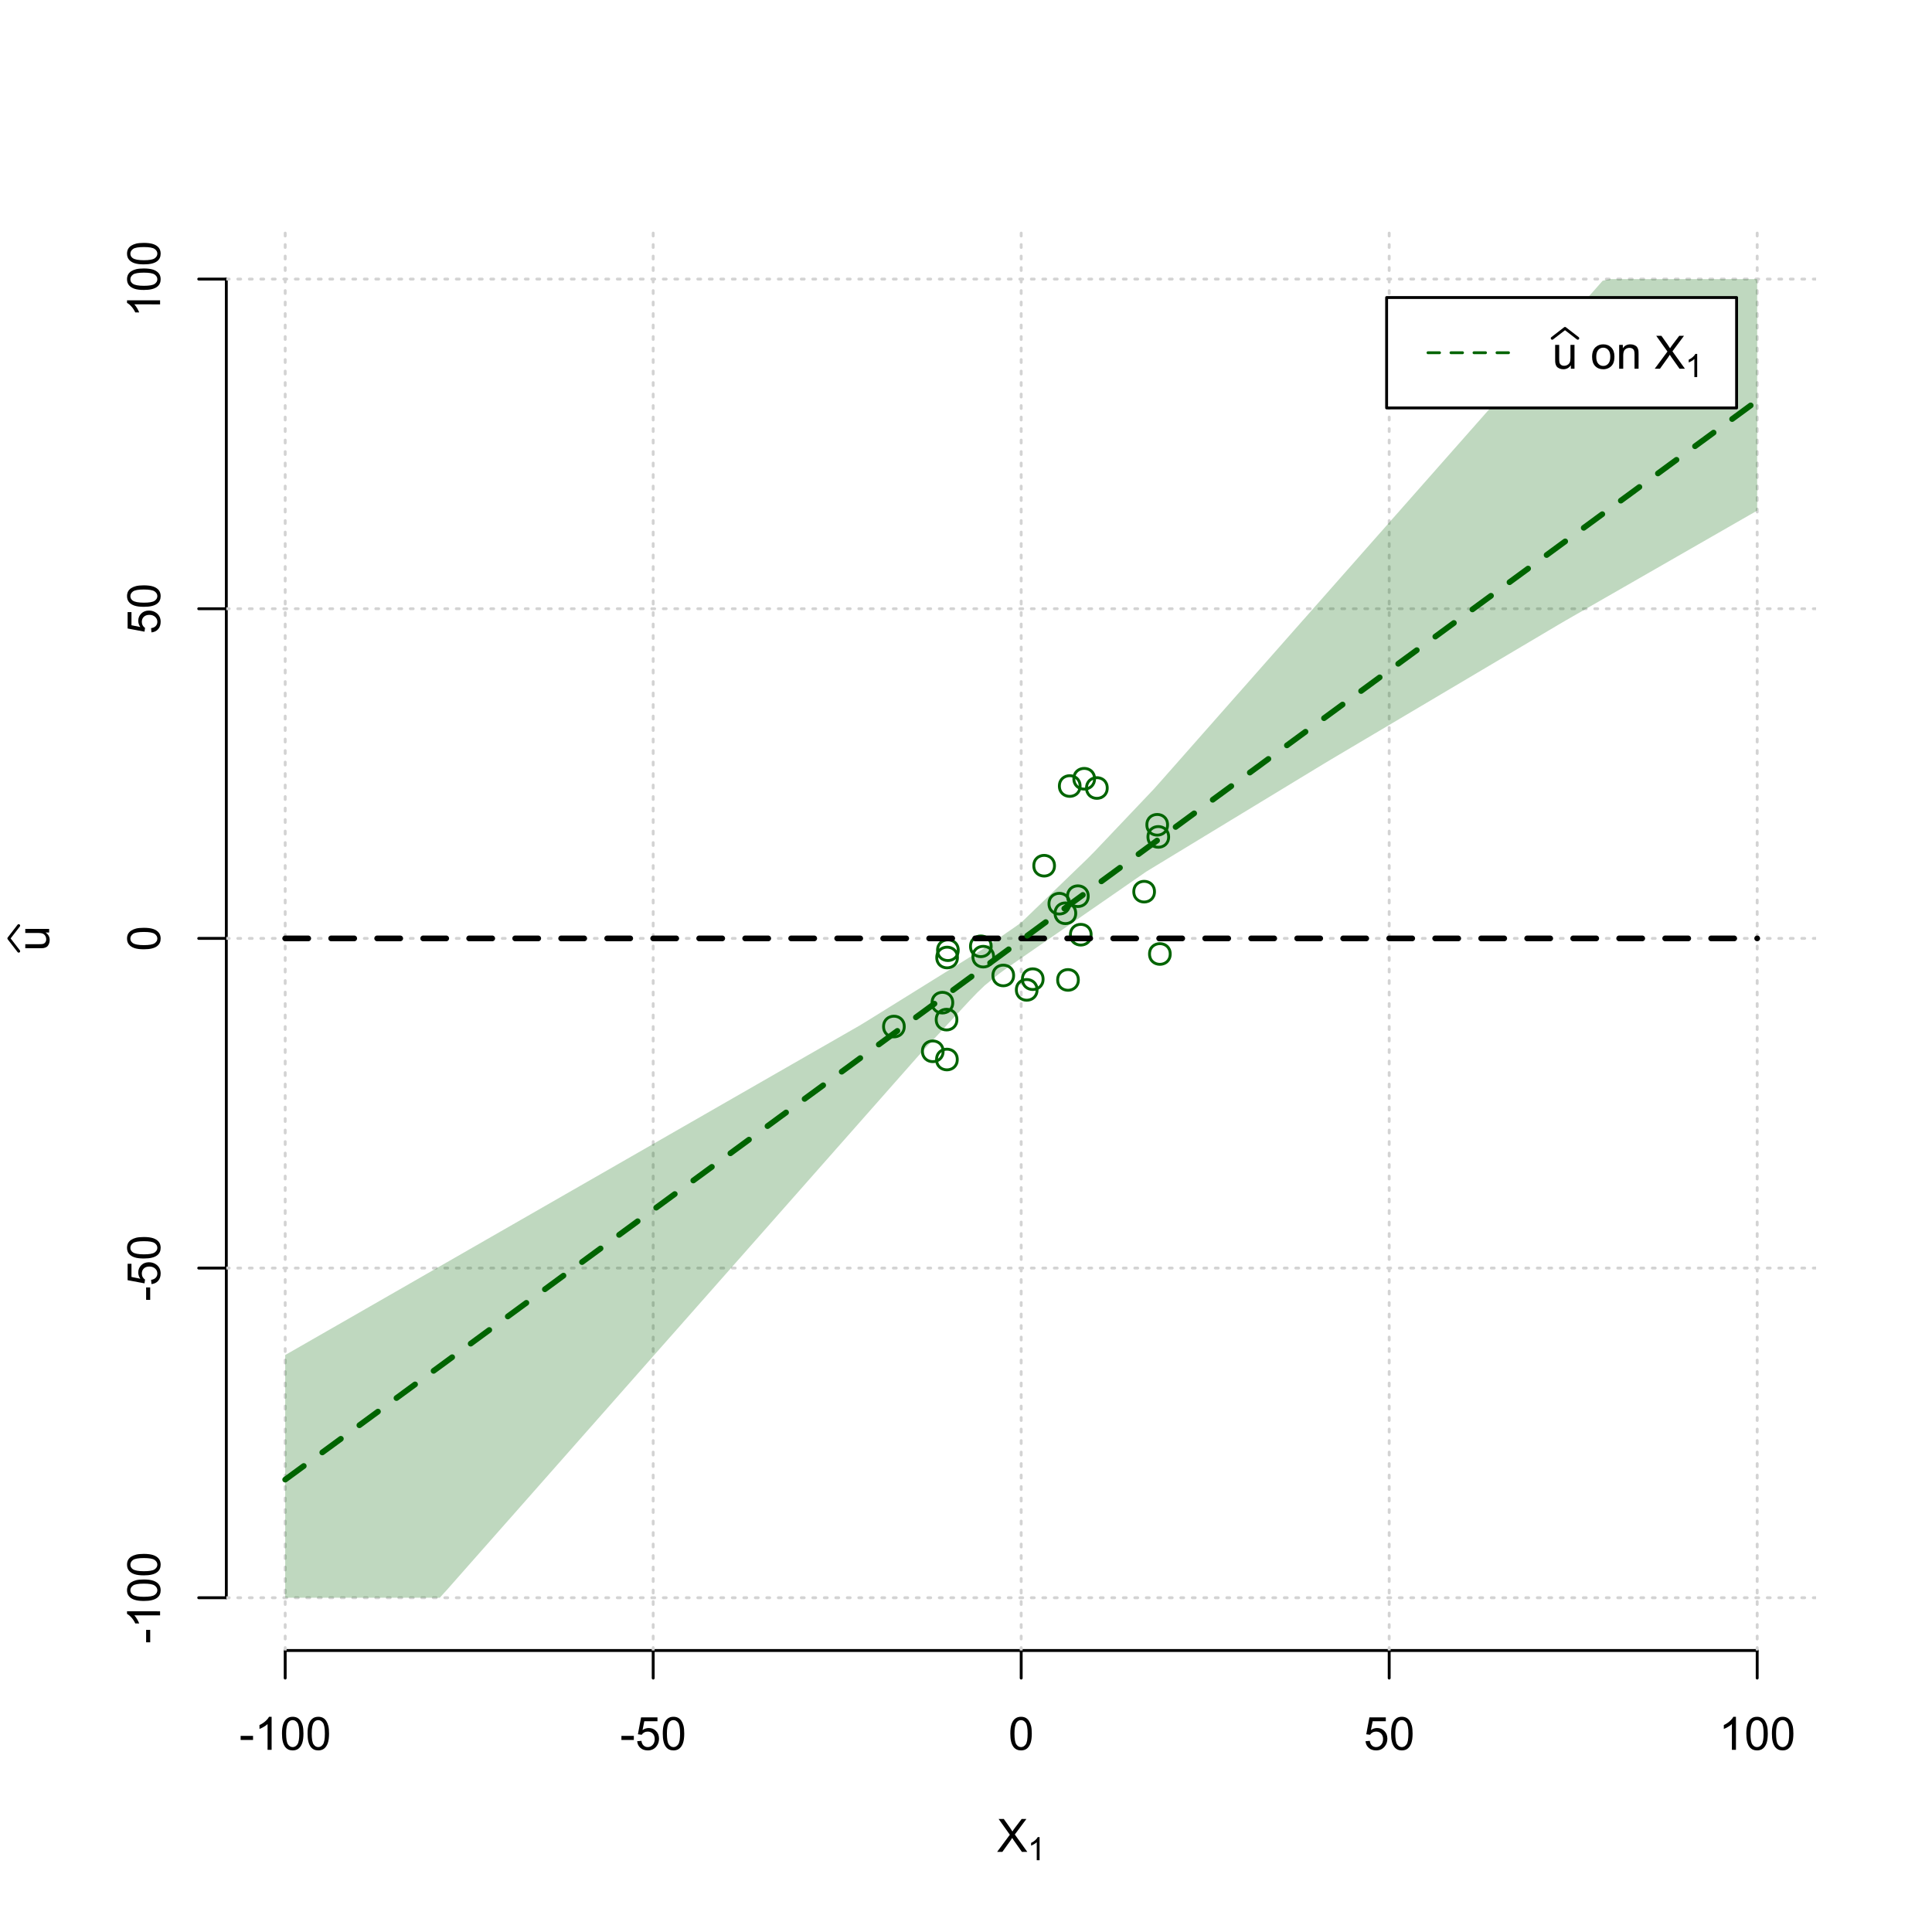 <?xml version="1.0" encoding="UTF-8"?>
<svg xmlns="http://www.w3.org/2000/svg" xmlns:xlink="http://www.w3.org/1999/xlink" width="504pt" height="504pt" viewBox="0 0 504 504" version="1.1">
<defs>
<g>
<symbol overflow="visible" id="glyph0-0">
<path style="stroke:none;" d="M 1.5 0 L 1.5 -7.5 L 7.5 -7.5 L 7.5 0 Z M 1.688 -0.188 L 7.312 -0.188 L 7.312 -7.312 L 1.688 -7.312 Z M 1.688 -0.188 "/>
</symbol>
<symbol overflow="visible" id="glyph0-1">
<path style="stroke:none;" d="M 0.055 0 L 3.375 -4.477 L 0.445 -8.59 L 1.797 -8.59 L 3.359 -6.387 C 3.68 -5.93 3.91 -5.578 4.047 -5.332 C 4.238 -5.645 4.465 -5.969 4.727 -6.312 L 6.457 -8.59 L 7.695 -8.59 L 4.676 -4.539 L 7.93 0 L 6.523 0 L 4.359 -3.062 C 4.238 -3.238 4.113 -3.43 3.984 -3.641 C 3.789 -3.324 3.652 -3.109 3.574 -2.992 L 1.418 0 Z M 0.055 0 "/>
</symbol>
<symbol overflow="visible" id="glyph0-2">
<path style="stroke:none;" d="M 0.383 -2.578 L 0.383 -3.641 L 3.621 -3.641 L 3.621 -2.578 Z M 0.383 -2.578 "/>
</symbol>
<symbol overflow="visible" id="glyph0-3">
<path style="stroke:none;" d="M 4.469 0 L 3.414 0 L 3.414 -6.719 C 3.16 -6.477 2.828 -6.234 2.414 -5.996 C 2 -5.75 1.629 -5.57 1.305 -5.449 L 1.305 -6.469 C 1.895 -6.742 2.41 -7.078 2.852 -7.477 C 3.293 -7.871 3.605 -8.254 3.789 -8.625 L 4.469 -8.625 Z M 4.469 0 "/>
</symbol>
<symbol overflow="visible" id="glyph0-4">
<path style="stroke:none;" d="M 0.5 -4.234 C 0.496 -5.246 0.602 -6.062 0.812 -6.688 C 1.02 -7.305 1.328 -7.785 1.742 -8.121 C 2.148 -8.457 2.668 -8.625 3.297 -8.625 C 3.758 -8.625 4.164 -8.531 4.512 -8.348 C 4.855 -8.16 5.141 -7.891 5.371 -7.543 C 5.594 -7.191 5.773 -6.766 5.906 -6.266 C 6.035 -5.762 6.098 -5.086 6.102 -4.234 C 6.098 -3.227 5.996 -2.414 5.789 -1.797 C 5.578 -1.176 5.266 -0.695 4.859 -0.359 C 4.445 -0.02 3.926 0.145 3.297 0.148 C 2.465 0.145 1.816 -0.148 1.348 -0.742 C 0.781 -1.457 0.496 -2.621 0.5 -4.234 Z M 1.582 -4.234 C 1.582 -2.824 1.746 -1.887 2.074 -1.418 C 2.402 -0.949 2.809 -0.715 3.297 -0.719 C 3.777 -0.715 4.184 -0.949 4.52 -1.422 C 4.848 -1.887 5.016 -2.824 5.016 -4.234 C 5.016 -5.648 4.848 -6.59 4.52 -7.055 C 4.184 -7.516 3.773 -7.746 3.289 -7.75 C 2.801 -7.746 2.414 -7.543 2.125 -7.137 C 1.762 -6.613 1.582 -5.645 1.582 -4.234 Z M 1.582 -4.234 "/>
</symbol>
<symbol overflow="visible" id="glyph0-5">
<path style="stroke:none;" d="M 0.5 -2.25 L 1.605 -2.344 C 1.684 -1.805 1.871 -1.398 2.176 -1.125 C 2.473 -0.852 2.836 -0.715 3.258 -0.719 C 3.766 -0.715 4.195 -0.906 4.547 -1.293 C 4.898 -1.672 5.074 -2.18 5.074 -2.82 C 5.074 -3.414 4.902 -3.891 4.566 -4.242 C 4.227 -4.59 3.785 -4.762 3.242 -4.766 C 2.898 -4.762 2.594 -4.684 2.32 -4.531 C 2.047 -4.375 1.832 -4.176 1.676 -3.93 L 0.688 -4.062 L 1.516 -8.473 L 5.789 -8.473 L 5.789 -7.465 L 2.359 -7.465 L 1.898 -5.156 C 2.414 -5.516 2.953 -5.695 3.523 -5.695 C 4.27 -5.695 4.902 -5.434 5.422 -4.914 C 5.934 -4.395 6.191 -3.727 6.195 -2.914 C 6.191 -2.133 5.965 -1.461 5.516 -0.898 C 4.961 -0.199 4.211 0.145 3.258 0.148 C 2.477 0.145 1.836 -0.07 1.344 -0.508 C 0.844 -0.941 0.562 -1.523 0.5 -2.25 Z M 0.5 -2.25 "/>
</symbol>
<symbol overflow="visible" id="glyph0-6">
<path style="stroke:none;" d="M 4.867 0 L 4.867 -0.914 C 4.379 -0.211 3.723 0.141 2.895 0.141 C 2.527 0.141 2.184 0.07 1.867 -0.07 C 1.547 -0.211 1.309 -0.387 1.156 -0.602 C 1 -0.812 0.895 -1.074 0.832 -1.383 C 0.785 -1.59 0.762 -1.918 0.766 -2.367 L 0.766 -6.223 L 1.82 -6.223 L 1.82 -2.773 C 1.816 -2.219 1.84 -1.848 1.887 -1.656 C 1.949 -1.379 2.09 -1.16 2.309 -1.004 C 2.523 -0.84 2.789 -0.762 3.105 -0.766 C 3.418 -0.762 3.715 -0.844 3.996 -1.008 C 4.273 -1.172 4.469 -1.391 4.586 -1.672 C 4.699 -1.949 4.758 -2.355 4.758 -2.891 L 4.758 -6.223 L 5.812 -6.223 L 5.812 0 Z M 4.867 0 "/>
</symbol>
<symbol overflow="visible" id="glyph0-7">
<path style="stroke:none;" d=""/>
</symbol>
<symbol overflow="visible" id="glyph0-8">
<path style="stroke:none;" d="M 0.398 -3.109 C 0.398 -4.262 0.719 -5.117 1.359 -5.672 C 1.895 -6.133 2.547 -6.363 3.316 -6.363 C 4.172 -6.363 4.871 -6.082 5.414 -5.52 C 5.953 -4.957 6.223 -4.184 6.227 -3.199 C 6.223 -2.398 6.102 -1.766 5.867 -1.309 C 5.625 -0.848 5.277 -0.492 4.82 -0.238 C 4.359 0.016 3.859 0.141 3.316 0.141 C 2.441 0.141 1.734 -0.137 1.203 -0.695 C 0.664 -1.254 0.398 -2.059 0.398 -3.109 Z M 1.484 -3.109 C 1.48 -2.309 1.656 -1.711 2.004 -1.32 C 2.348 -0.922 2.785 -0.727 3.316 -0.727 C 3.84 -0.727 4.273 -0.926 4.621 -1.324 C 4.969 -1.723 5.145 -2.328 5.145 -3.148 C 5.145 -3.914 4.969 -4.496 4.617 -4.895 C 4.266 -5.289 3.832 -5.488 3.316 -5.492 C 2.785 -5.488 2.348 -5.293 2.004 -4.898 C 1.656 -4.5 1.48 -3.902 1.484 -3.109 Z M 1.484 -3.109 "/>
</symbol>
<symbol overflow="visible" id="glyph0-9">
<path style="stroke:none;" d="M 0.789 0 L 0.789 -6.223 L 1.742 -6.223 L 1.742 -5.336 C 2.195 -6.02 2.855 -6.363 3.719 -6.363 C 4.09 -6.363 4.434 -6.293 4.754 -6.16 C 5.066 -6.023 5.305 -5.848 5.461 -5.633 C 5.617 -5.41 5.727 -5.152 5.789 -4.852 C 5.828 -4.656 5.848 -4.312 5.848 -3.828 L 5.848 0 L 4.793 0 L 4.793 -3.785 C 4.793 -4.215 4.75 -4.535 4.668 -4.75 C 4.586 -4.961 4.441 -5.129 4.234 -5.258 C 4.023 -5.383 3.777 -5.449 3.5 -5.449 C 3.047 -5.449 2.66 -5.305 2.332 -5.02 C 2.004 -4.734 1.84 -4.195 1.844 -3.398 L 1.844 0 Z M 0.789 0 "/>
</symbol>
<symbol overflow="visible" id="glyph1-0">
<path style="stroke:none;" d="M 1.051 0 L 1.051 -5.25 L 5.25 -5.25 L 5.25 0 Z M 1.18 -0.133 L 5.117 -0.133 L 5.117 -5.117 L 1.18 -5.117 Z M 1.18 -0.133 "/>
</symbol>
<symbol overflow="visible" id="glyph1-1">
<path style="stroke:none;" d="M 3.129 0 L 2.391 0 L 2.391 -4.703 C 2.211 -4.531 1.977 -4.363 1.691 -4.195 C 1.398 -4.023 1.141 -3.895 0.914 -3.812 L 0.914 -4.527 C 1.328 -4.719 1.688 -4.953 1.996 -5.234 C 2.305 -5.508 2.523 -5.777 2.652 -6.039 L 3.129 -6.039 Z M 3.129 0 "/>
</symbol>
<symbol overflow="visible" id="glyph2-0">
<path style="stroke:none;" d="M 0 -1.5 L -7.5 -1.5 L -7.5 -7.5 L 0 -7.5 Z M -0.188 -1.688 L -0.188 -7.312 L -7.312 -7.312 L -7.312 -1.688 Z M -0.188 -1.688 "/>
</symbol>
<symbol overflow="visible" id="glyph2-1">
<path style="stroke:none;" d="M 0 -4.867 L -0.914 -4.867 C -0.211 -4.379 0.141 -3.723 0.141 -2.895 C 0.141 -2.527 0.07 -2.184 -0.07 -1.867 C -0.211 -1.547 -0.387 -1.309 -0.598 -1.156 C -0.809 -1 -1.07 -0.895 -1.383 -0.832 C -1.59 -0.789 -1.918 -0.766 -2.367 -0.77 L -6.223 -0.77 L -6.223 -1.824 L -2.773 -1.824 C -2.219 -1.82 -1.848 -1.844 -1.656 -1.887 C -1.379 -1.949 -1.16 -2.09 -1.004 -2.309 C -0.84 -2.523 -0.762 -2.789 -0.766 -3.105 C -0.762 -3.418 -0.844 -3.715 -1.008 -3.996 C -1.172 -4.273 -1.391 -4.469 -1.672 -4.586 C -1.945 -4.699 -2.352 -4.758 -2.887 -4.758 L -6.223 -4.758 L -6.223 -5.812 L 0 -5.812 Z M 0 -4.867 "/>
</symbol>
<symbol overflow="visible" id="glyph2-2">
<path style="stroke:none;" d="M -2.578 -0.383 L -3.641 -0.383 L -3.641 -3.621 L -2.578 -3.621 Z M -2.578 -0.383 "/>
</symbol>
<symbol overflow="visible" id="glyph2-3">
<path style="stroke:none;" d="M 0 -4.469 L 0 -3.414 L -6.719 -3.418 C -6.477 -3.16 -6.234 -2.828 -5.996 -2.418 C -5.75 -2.004 -5.57 -1.633 -5.449 -1.309 L -6.469 -1.309 C -6.742 -1.895 -7.078 -2.41 -7.477 -2.852 C -7.871 -3.293 -8.254 -3.605 -8.625 -3.793 L -8.625 -4.473 Z M 0 -4.469 "/>
</symbol>
<symbol overflow="visible" id="glyph2-4">
<path style="stroke:none;" d="M -4.234 -0.5 C -5.246 -0.496 -6.062 -0.602 -6.688 -0.812 C -7.305 -1.02 -7.785 -1.328 -8.121 -1.742 C -8.457 -2.152 -8.625 -2.672 -8.625 -3.301 C -8.625 -3.758 -8.531 -4.164 -8.348 -4.512 C -8.16 -4.859 -7.891 -5.145 -7.543 -5.371 C -7.191 -5.594 -6.766 -5.773 -6.266 -5.906 C -5.762 -6.035 -5.086 -6.098 -4.234 -6.102 C -3.223 -6.098 -2.41 -5.996 -1.793 -5.789 C -1.176 -5.578 -0.695 -5.266 -0.359 -4.859 C -0.02 -4.445 0.145 -3.926 0.148 -3.297 C 0.145 -2.465 -0.148 -1.816 -0.742 -1.348 C -1.457 -0.781 -2.621 -0.496 -4.234 -0.5 Z M -4.234 -1.582 C -2.824 -1.582 -1.887 -1.746 -1.418 -2.074 C -0.949 -2.402 -0.715 -2.809 -0.719 -3.297 C -0.715 -3.777 -0.949 -4.184 -1.422 -4.52 C -1.887 -4.848 -2.824 -5.016 -4.234 -5.016 C -5.648 -5.016 -6.59 -4.848 -7.055 -4.52 C -7.516 -4.188 -7.746 -3.777 -7.75 -3.289 C -7.746 -2.801 -7.543 -2.414 -7.137 -2.129 C -6.613 -1.762 -5.645 -1.582 -4.234 -1.582 Z M -4.234 -1.582 "/>
</symbol>
<symbol overflow="visible" id="glyph2-5">
<path style="stroke:none;" d="M -2.25 -0.5 L -2.344 -1.605 C -1.805 -1.684 -1.398 -1.871 -1.125 -2.176 C -0.852 -2.473 -0.715 -2.836 -0.719 -3.258 C -0.715 -3.766 -0.906 -4.195 -1.293 -4.547 C -1.672 -4.898 -2.18 -5.074 -2.816 -5.074 C -3.414 -5.074 -3.891 -4.902 -4.242 -4.566 C -4.59 -4.227 -4.762 -3.785 -4.766 -3.242 C -4.762 -2.898 -4.684 -2.594 -4.531 -2.32 C -4.375 -2.047 -4.176 -1.832 -3.93 -1.676 L -4.062 -0.688 L -8.473 -1.52 L -8.473 -5.789 L -7.465 -5.789 L -7.465 -2.363 L -5.156 -1.898 C -5.516 -2.414 -5.695 -2.953 -5.695 -3.523 C -5.695 -4.27 -5.434 -4.902 -4.914 -5.422 C -4.395 -5.934 -3.727 -6.191 -2.91 -6.195 C -2.133 -6.191 -1.461 -5.965 -0.895 -5.516 C -0.199 -4.961 0.145 -4.211 0.148 -3.258 C 0.145 -2.477 -0.07 -1.836 -0.508 -1.344 C -0.941 -0.848 -1.523 -0.566 -2.25 -0.5 Z M -2.25 -0.5 "/>
</symbol>
</g>
<clipPath id="clip1">
  <path d="M 74 59.039 L 75 59.039 L 75 430.559 L 74 430.559 Z M 74 59.039 "/>
</clipPath>
<clipPath id="clip2">
  <path d="M 170 59.039 L 171 59.039 L 171 430.559 L 170 430.559 Z M 170 59.039 "/>
</clipPath>
<clipPath id="clip3">
  <path d="M 266 59.039 L 267 59.039 L 267 430.559 L 266 430.559 Z M 266 59.039 "/>
</clipPath>
<clipPath id="clip4">
  <path d="M 362 59.039 L 363 59.039 L 363 430.559 L 362 430.559 Z M 362 59.039 "/>
</clipPath>
<clipPath id="clip5">
  <path d="M 458 59.039 L 459 59.039 L 459 430.559 L 458 430.559 Z M 458 59.039 "/>
</clipPath>
<clipPath id="clip6">
  <path d="M 59.039 416 L 473.758 416 L 473.758 418 L 59.039 418 Z M 59.039 416 "/>
</clipPath>
<clipPath id="clip7">
  <path d="M 59.039 330 L 473.758 330 L 473.758 332 L 59.039 332 Z M 59.039 330 "/>
</clipPath>
<clipPath id="clip8">
  <path d="M 59.039 244 L 473.758 244 L 473.758 246 L 59.039 246 Z M 59.039 244 "/>
</clipPath>
<clipPath id="clip9">
  <path d="M 59.039 158 L 473.758 158 L 473.758 160 L 59.039 160 Z M 59.039 158 "/>
</clipPath>
<clipPath id="clip10">
  <path d="M 59.039 72 L 473.758 72 L 473.758 74 L 59.039 74 Z M 59.039 72 "/>
</clipPath>
</defs>
<g id="surface5826">
<rect x="0" y="0" width="504" height="504" style="fill:rgb(100%,100%,100%);fill-opacity:1;stroke:none;"/>
<g style="fill:rgb(0%,0%,0%);fill-opacity:1;">
  <use xlink:href="#glyph0-1" x="260.062" y="483.102"/>
</g>
<g style="fill:rgb(0%,0%,0%);fill-opacity:1;">
  <use xlink:href="#glyph1-1" x="268.066" y="485.281"/>
</g>
<g style="fill:rgb(0%,0%,0%);fill-opacity:1;">
  <use xlink:href="#glyph2-1" x="12.82" y="248.137"/>
</g>
<path style="fill:none;stroke-width:0.75;stroke-linecap:round;stroke-linejoin:round;stroke:rgb(0%,0%,0%);stroke-opacity:1;stroke-miterlimit:10;" d="M 4.879 248.137 L 2.301 244.801 L 4.879 241.465 "/>
<path style="fill:none;stroke-width:0.75;stroke-linecap:round;stroke-linejoin:round;stroke:rgb(0%,0%,0%);stroke-opacity:1;stroke-miterlimit:10;" d="M 74.398 430.559 L 458.398 430.559 "/>
<path style="fill:none;stroke-width:0.75;stroke-linecap:round;stroke-linejoin:round;stroke:rgb(0%,0%,0%);stroke-opacity:1;stroke-miterlimit:10;" d="M 74.398 430.559 L 74.398 437.762 "/>
<path style="fill:none;stroke-width:0.75;stroke-linecap:round;stroke-linejoin:round;stroke:rgb(0%,0%,0%);stroke-opacity:1;stroke-miterlimit:10;" d="M 170.398 430.559 L 170.398 437.762 "/>
<path style="fill:none;stroke-width:0.75;stroke-linecap:round;stroke-linejoin:round;stroke:rgb(0%,0%,0%);stroke-opacity:1;stroke-miterlimit:10;" d="M 266.398 430.559 L 266.398 437.762 "/>
<path style="fill:none;stroke-width:0.75;stroke-linecap:round;stroke-linejoin:round;stroke:rgb(0%,0%,0%);stroke-opacity:1;stroke-miterlimit:10;" d="M 362.398 430.559 L 362.398 437.762 "/>
<path style="fill:none;stroke-width:0.75;stroke-linecap:round;stroke-linejoin:round;stroke:rgb(0%,0%,0%);stroke-opacity:1;stroke-miterlimit:10;" d="M 458.398 430.559 L 458.398 437.762 "/>
<g style="fill:rgb(0%,0%,0%);fill-opacity:1;">
  <use xlink:href="#glyph0-2" x="62.391" y="456.48"/>
  <use xlink:href="#glyph0-3" x="66.387" y="456.48"/>
  <use xlink:href="#glyph0-4" x="73.061" y="456.48"/>
  <use xlink:href="#glyph0-4" x="79.734" y="456.48"/>
</g>
<g style="fill:rgb(0%,0%,0%);fill-opacity:1;">
  <use xlink:href="#glyph0-2" x="161.727" y="456.48"/>
  <use xlink:href="#glyph0-5" x="165.723" y="456.48"/>
  <use xlink:href="#glyph0-4" x="172.396" y="456.48"/>
</g>
<g style="fill:rgb(0%,0%,0%);fill-opacity:1;">
  <use xlink:href="#glyph0-4" x="263.062" y="456.48"/>
</g>
<g style="fill:rgb(0%,0%,0%);fill-opacity:1;">
  <use xlink:href="#glyph0-5" x="355.727" y="456.48"/>
  <use xlink:href="#glyph0-4" x="362.4" y="456.48"/>
</g>
<g style="fill:rgb(0%,0%,0%);fill-opacity:1;">
  <use xlink:href="#glyph0-3" x="448.387" y="456.48"/>
  <use xlink:href="#glyph0-4" x="455.061" y="456.48"/>
  <use xlink:href="#glyph0-4" x="461.734" y="456.48"/>
</g>
<path style="fill:none;stroke-width:0.75;stroke-linecap:round;stroke-linejoin:round;stroke:rgb(0%,0%,0%);stroke-opacity:1;stroke-miterlimit:10;" d="M 59.039 416.801 L 59.039 72.801 "/>
<path style="fill:none;stroke-width:0.75;stroke-linecap:round;stroke-linejoin:round;stroke:rgb(0%,0%,0%);stroke-opacity:1;stroke-miterlimit:10;" d="M 59.039 416.801 L 51.84 416.801 "/>
<path style="fill:none;stroke-width:0.75;stroke-linecap:round;stroke-linejoin:round;stroke:rgb(0%,0%,0%);stroke-opacity:1;stroke-miterlimit:10;" d="M 59.039 330.801 L 51.84 330.801 "/>
<path style="fill:none;stroke-width:0.75;stroke-linecap:round;stroke-linejoin:round;stroke:rgb(0%,0%,0%);stroke-opacity:1;stroke-miterlimit:10;" d="M 59.039 244.801 L 51.84 244.801 "/>
<path style="fill:none;stroke-width:0.75;stroke-linecap:round;stroke-linejoin:round;stroke:rgb(0%,0%,0%);stroke-opacity:1;stroke-miterlimit:10;" d="M 59.039 158.801 L 51.84 158.801 "/>
<path style="fill:none;stroke-width:0.75;stroke-linecap:round;stroke-linejoin:round;stroke:rgb(0%,0%,0%);stroke-opacity:1;stroke-miterlimit:10;" d="M 59.039 72.801 L 51.84 72.801 "/>
<g style="fill:rgb(0%,0%,0%);fill-opacity:1;">
  <use xlink:href="#glyph2-2" x="41.762" y="428.809"/>
  <use xlink:href="#glyph2-3" x="41.762" y="424.812"/>
  <use xlink:href="#glyph2-4" x="41.762" y="418.139"/>
  <use xlink:href="#glyph2-4" x="41.762" y="411.465"/>
</g>
<g style="fill:rgb(0%,0%,0%);fill-opacity:1;">
  <use xlink:href="#glyph2-2" x="41.762" y="339.473"/>
  <use xlink:href="#glyph2-5" x="41.762" y="335.477"/>
  <use xlink:href="#glyph2-4" x="41.762" y="328.803"/>
</g>
<g style="fill:rgb(0%,0%,0%);fill-opacity:1;">
  <use xlink:href="#glyph2-4" x="41.762" y="248.137"/>
</g>
<g style="fill:rgb(0%,0%,0%);fill-opacity:1;">
  <use xlink:href="#glyph2-5" x="41.762" y="165.473"/>
  <use xlink:href="#glyph2-4" x="41.762" y="158.799"/>
</g>
<g style="fill:rgb(0%,0%,0%);fill-opacity:1;">
  <use xlink:href="#glyph2-3" x="41.762" y="82.812"/>
  <use xlink:href="#glyph2-4" x="41.762" y="76.139"/>
  <use xlink:href="#glyph2-4" x="41.762" y="69.465"/>
</g>
<g clip-path="url(#clip1)" clip-rule="nonzero">
<path style="fill:none;stroke-width:0.75;stroke-linecap:round;stroke-linejoin:round;stroke:rgb(82.745%,82.745%,82.745%);stroke-opacity:1;stroke-dasharray:0.75,2.25;stroke-miterlimit:10;" d="M 74.398 430.559 L 74.398 59.039 "/>
</g>
<g clip-path="url(#clip2)" clip-rule="nonzero">
<path style="fill:none;stroke-width:0.75;stroke-linecap:round;stroke-linejoin:round;stroke:rgb(82.745%,82.745%,82.745%);stroke-opacity:1;stroke-dasharray:0.75,2.25;stroke-miterlimit:10;" d="M 170.398 430.559 L 170.398 59.039 "/>
</g>
<g clip-path="url(#clip3)" clip-rule="nonzero">
<path style="fill:none;stroke-width:0.75;stroke-linecap:round;stroke-linejoin:round;stroke:rgb(82.745%,82.745%,82.745%);stroke-opacity:1;stroke-dasharray:0.75,2.25;stroke-miterlimit:10;" d="M 266.398 430.559 L 266.398 59.039 "/>
</g>
<g clip-path="url(#clip4)" clip-rule="nonzero">
<path style="fill:none;stroke-width:0.75;stroke-linecap:round;stroke-linejoin:round;stroke:rgb(82.745%,82.745%,82.745%);stroke-opacity:1;stroke-dasharray:0.75,2.25;stroke-miterlimit:10;" d="M 362.398 430.559 L 362.398 59.039 "/>
</g>
<g clip-path="url(#clip5)" clip-rule="nonzero">
<path style="fill:none;stroke-width:0.75;stroke-linecap:round;stroke-linejoin:round;stroke:rgb(82.745%,82.745%,82.745%);stroke-opacity:1;stroke-dasharray:0.75,2.25;stroke-miterlimit:10;" d="M 458.398 430.559 L 458.398 59.039 "/>
</g>
<g clip-path="url(#clip6)" clip-rule="nonzero">
<path style="fill:none;stroke-width:0.75;stroke-linecap:round;stroke-linejoin:round;stroke:rgb(82.745%,82.745%,82.745%);stroke-opacity:1;stroke-dasharray:0.75,2.25;stroke-miterlimit:10;" d="M 59.039 416.801 L 473.762 416.801 "/>
</g>
<g clip-path="url(#clip7)" clip-rule="nonzero">
<path style="fill:none;stroke-width:0.75;stroke-linecap:round;stroke-linejoin:round;stroke:rgb(82.745%,82.745%,82.745%);stroke-opacity:1;stroke-dasharray:0.75,2.25;stroke-miterlimit:10;" d="M 59.039 330.801 L 473.762 330.801 "/>
</g>
<g clip-path="url(#clip8)" clip-rule="nonzero">
<path style="fill:none;stroke-width:0.75;stroke-linecap:round;stroke-linejoin:round;stroke:rgb(82.745%,82.745%,82.745%);stroke-opacity:1;stroke-dasharray:0.75,2.25;stroke-miterlimit:10;" d="M 59.039 244.801 L 473.762 244.801 "/>
</g>
<g clip-path="url(#clip9)" clip-rule="nonzero">
<path style="fill:none;stroke-width:0.75;stroke-linecap:round;stroke-linejoin:round;stroke:rgb(82.745%,82.745%,82.745%);stroke-opacity:1;stroke-dasharray:0.75,2.25;stroke-miterlimit:10;" d="M 59.039 158.801 L 473.762 158.801 "/>
</g>
<g clip-path="url(#clip10)" clip-rule="nonzero">
<path style="fill:none;stroke-width:0.75;stroke-linecap:round;stroke-linejoin:round;stroke:rgb(82.745%,82.745%,82.745%);stroke-opacity:1;stroke-dasharray:0.75,2.25;stroke-miterlimit:10;" d="M 59.039 72.801 L 473.762 72.801 "/>
</g>
<path style=" stroke:none;fill-rule:nonzero;fill:rgb(0%,39.216%,0%);fill-opacity:0.251;" d="M 74.398 416.801 L 74.398 353.488 L 76.32 352.387 L 78.238 351.285 L 80.16 350.184 L 82.078 349.082 L 85.922 346.879 L 87.84 345.781 L 89.762 344.68 L 91.68 343.578 L 93.602 342.477 L 95.52 341.375 L 97.441 340.273 L 99.359 339.172 L 101.281 338.07 L 103.199 336.969 L 105.121 335.867 L 107.039 334.766 L 108.961 333.664 L 110.879 332.562 L 112.801 331.461 L 114.719 330.359 L 116.641 329.258 L 118.559 328.156 L 120.48 327.055 L 122.398 325.953 L 124.32 324.852 L 126.238 323.75 L 128.16 322.648 L 130.078 321.547 L 133.922 319.344 L 135.84 318.242 L 137.762 317.141 L 139.68 316.039 L 141.602 314.938 L 143.52 313.836 L 145.441 312.734 L 147.359 311.633 L 149.281 310.531 L 151.199 309.434 L 153.121 308.332 L 155.039 307.23 L 156.961 306.129 L 158.879 305.027 L 160.801 303.926 L 162.719 302.824 L 164.641 301.723 L 166.559 300.621 L 168.48 299.52 L 170.398 298.418 L 172.32 297.316 L 174.238 296.215 L 176.16 295.113 L 178.078 294.012 L 181.922 291.809 L 183.84 290.707 L 185.762 289.605 L 187.68 288.504 L 189.602 287.402 L 191.52 286.301 L 193.441 285.199 L 195.359 284.098 L 197.281 282.996 L 199.199 281.895 L 201.121 280.793 L 203.039 279.691 L 204.961 278.59 L 206.879 277.488 L 208.801 276.387 L 210.719 275.285 L 212.641 274.188 L 214.559 273.086 L 216.48 271.984 L 218.398 270.883 L 220.32 269.781 L 222.238 268.68 L 224.16 267.578 L 226.078 266.414 L 228 265.223 L 229.922 264.027 L 231.84 262.836 L 233.762 261.645 L 235.68 260.449 L 237.602 259.258 L 239.52 258.062 L 241.441 256.871 L 243.359 255.676 L 245.281 254.484 L 247.199 253.293 L 249.121 252.098 L 251.039 250.906 L 252.961 249.711 L 254.879 248.52 L 256.801 247.324 L 258.719 246.016 L 260.641 244.684 L 262.559 243.355 L 264.48 242.027 L 266.398 240.672 L 268.32 238.816 L 270.238 236.965 L 272.16 235.113 L 274.078 233.262 L 276 231.406 L 277.922 229.555 L 279.84 227.703 L 281.762 225.852 L 283.68 224 L 285.602 222.055 L 287.52 220.035 L 289.441 218.012 L 291.359 215.992 L 293.281 213.969 L 295.199 211.949 L 297.121 209.926 L 299.039 207.906 L 300.961 205.883 L 302.879 203.734 L 304.801 201.559 L 306.719 199.383 L 308.641 197.211 L 310.559 195.035 L 312.48 192.859 L 314.398 190.684 L 316.32 188.512 L 318.238 186.336 L 320.16 184.16 L 322.078 181.984 L 324 179.812 L 325.922 177.637 L 327.84 175.461 L 329.762 173.285 L 331.68 171.113 L 333.602 168.938 L 335.52 166.762 L 337.441 164.586 L 339.359 162.414 L 341.281 160.238 L 343.199 158.062 L 345.121 155.891 L 347.039 153.715 L 348.961 151.539 L 350.879 149.363 L 352.801 147.191 L 354.719 145.016 L 356.641 142.84 L 358.559 140.664 L 360.48 138.492 L 362.398 136.316 L 364.32 134.141 L 366.238 131.965 L 368.16 129.793 L 370.078 127.617 L 373.922 123.266 L 375.84 121.094 L 377.762 118.918 L 379.68 116.742 L 381.602 114.57 L 383.52 112.395 L 385.441 110.219 L 387.359 108.043 L 389.281 105.871 L 391.199 103.695 L 393.121 101.52 L 395.039 99.344 L 396.961 97.172 L 398.879 94.996 L 400.801 92.82 L 402.719 90.645 L 404.641 88.473 L 406.559 86.297 L 408.48 84.121 L 410.398 81.945 L 412.32 79.773 L 414.238 77.598 L 416.16 75.422 L 418.078 73.246 L 420 72.801 L 458.398 72.801 L 458.398 133.199 L 456.48 134.301 L 454.559 135.402 L 452.641 136.504 L 450.719 137.605 L 448.801 138.707 L 446.879 139.809 L 444.961 140.91 L 443.039 142.012 L 441.121 143.113 L 439.199 144.215 L 437.281 145.316 L 435.359 146.418 L 433.441 147.52 L 431.52 148.621 L 429.602 149.723 L 427.68 150.824 L 425.762 151.926 L 423.84 153.027 L 421.922 154.129 L 418.078 156.332 L 416.16 157.434 L 414.238 158.535 L 412.32 159.637 L 410.398 160.738 L 408.48 161.84 L 406.559 162.961 L 404.641 164.098 L 402.719 165.238 L 400.801 166.375 L 398.879 167.512 L 396.961 168.648 L 395.039 169.785 L 393.121 170.926 L 391.199 172.062 L 389.281 173.199 L 387.359 174.336 L 385.441 175.473 L 383.52 176.613 L 381.602 177.75 L 379.68 178.887 L 377.762 180.023 L 375.84 181.16 L 373.922 182.301 L 370.078 184.574 L 368.16 185.711 L 366.238 186.848 L 364.32 187.988 L 362.398 189.125 L 360.48 190.262 L 358.559 191.398 L 356.641 192.539 L 354.719 193.676 L 352.801 194.812 L 350.879 195.949 L 348.961 197.086 L 347.039 198.227 L 345.121 199.379 L 343.199 200.543 L 341.281 201.711 L 339.359 202.875 L 337.441 204.043 L 335.52 205.211 L 333.602 206.375 L 331.68 207.543 L 329.762 208.707 L 327.84 209.875 L 325.922 211.043 L 324 212.207 L 322.078 213.375 L 320.16 214.539 L 318.238 215.707 L 316.32 216.871 L 314.398 218.039 L 312.48 219.207 L 310.559 220.371 L 308.641 221.539 L 306.719 222.703 L 304.801 223.871 L 302.879 225.039 L 300.961 226.203 L 299.039 227.371 L 297.121 228.699 L 295.199 230.027 L 293.281 231.355 L 291.359 232.688 L 289.441 234.016 L 287.52 235.344 L 285.602 236.672 L 283.68 238 L 281.762 239.328 L 279.84 240.656 L 277.922 241.984 L 276 243.312 L 274.078 244.645 L 272.16 245.973 L 270.238 247.301 L 268.32 248.629 L 266.398 249.957 L 264.48 251.285 L 262.559 252.613 L 260.641 254.012 L 258.719 255.574 L 256.801 257.145 L 254.879 259 L 252.961 260.992 L 251.039 263.062 L 249.121 265.133 L 247.199 267.203 L 245.281 269.273 L 243.359 271.344 L 241.441 273.41 L 239.52 275.5 L 237.602 277.676 L 235.68 279.852 L 233.762 282.023 L 231.84 284.199 L 229.922 286.375 L 228 288.551 L 226.078 290.723 L 224.16 292.898 L 222.238 295.074 L 220.32 297.25 L 218.398 299.422 L 216.48 301.598 L 214.559 303.773 L 212.641 305.945 L 210.719 308.121 L 208.801 310.297 L 206.879 312.473 L 204.961 314.645 L 203.039 316.82 L 201.121 318.996 L 199.199 321.172 L 197.281 323.344 L 195.359 325.52 L 193.441 327.695 L 191.52 329.871 L 189.602 332.043 L 187.68 334.219 L 185.762 336.395 L 183.84 338.57 L 181.922 340.742 L 178.078 345.094 L 176.16 347.27 L 174.238 349.441 L 172.32 351.617 L 170.398 353.793 L 168.48 355.965 L 166.559 358.141 L 164.641 360.316 L 162.719 362.492 L 160.801 364.664 L 158.879 366.84 L 156.961 369.016 L 155.039 371.191 L 153.121 373.363 L 151.199 375.539 L 149.281 377.715 L 147.359 379.891 L 145.441 382.062 L 143.52 384.238 L 141.602 386.414 L 139.68 388.59 L 137.762 390.762 L 135.84 392.938 L 133.922 395.113 L 132 397.285 L 130.078 399.461 L 128.16 401.637 L 126.238 403.812 L 124.32 405.984 L 122.398 408.16 L 120.48 410.336 L 118.559 412.512 L 116.641 414.684 L 114.719 416.801 Z M 74.398 416.801 "/>
<path style="fill:none;stroke-width:0.75;stroke-linecap:round;stroke-linejoin:round;stroke:rgb(0%,39.216%,0%);stroke-opacity:1;stroke-miterlimit:10;" d="M 280.625 238.242 C 280.625 241.844 275.227 241.844 275.227 238.242 C 275.227 234.645 280.625 234.645 280.625 238.242 "/>
<path style="fill:none;stroke-width:0.75;stroke-linecap:round;stroke-linejoin:round;stroke:rgb(0%,39.216%,0%);stroke-opacity:1;stroke-miterlimit:10;" d="M 304.582 215.164 C 304.582 218.766 299.18 218.766 299.18 215.164 C 299.18 211.566 304.582 211.566 304.582 215.164 "/>
<path style="fill:none;stroke-width:0.75;stroke-linecap:round;stroke-linejoin:round;stroke:rgb(0%,39.216%,0%);stroke-opacity:1;stroke-miterlimit:10;" d="M 305.277 248.867 C 305.277 252.465 299.875 252.465 299.875 248.867 C 299.875 245.266 305.277 245.266 305.277 248.867 "/>
<path style="fill:none;stroke-width:0.75;stroke-linecap:round;stroke-linejoin:round;stroke:rgb(0%,39.216%,0%);stroke-opacity:1;stroke-miterlimit:10;" d="M 275.086 225.84 C 275.086 229.438 269.688 229.438 269.688 225.84 C 269.688 222.238 275.086 222.238 275.086 225.84 "/>
<path style="fill:none;stroke-width:0.75;stroke-linecap:round;stroke-linejoin:round;stroke:rgb(0%,39.216%,0%);stroke-opacity:1;stroke-miterlimit:10;" d="M 249.625 265.988 C 249.625 269.586 244.227 269.586 244.227 265.988 C 244.227 262.387 249.625 262.387 249.625 265.988 "/>
<path style="fill:none;stroke-width:0.75;stroke-linecap:round;stroke-linejoin:round;stroke:rgb(0%,39.216%,0%);stroke-opacity:1;stroke-miterlimit:10;" d="M 246.031 274.25 C 246.031 277.852 240.633 277.852 240.633 274.25 C 240.633 270.652 246.031 270.652 246.031 274.25 "/>
<path style="fill:none;stroke-width:0.75;stroke-linecap:round;stroke-linejoin:round;stroke:rgb(0%,39.216%,0%);stroke-opacity:1;stroke-miterlimit:10;" d="M 249.723 276.398 C 249.723 279.996 244.32 279.996 244.32 276.398 C 244.32 272.797 249.723 272.797 249.723 276.398 "/>
<path style="fill:none;stroke-width:0.75;stroke-linecap:round;stroke-linejoin:round;stroke:rgb(0%,39.216%,0%);stroke-opacity:1;stroke-miterlimit:10;" d="M 235.895 267.793 C 235.895 271.395 230.496 271.395 230.496 267.793 C 230.496 264.195 235.895 264.195 235.895 267.793 "/>
<path style="fill:none;stroke-width:0.75;stroke-linecap:round;stroke-linejoin:round;stroke:rgb(0%,39.216%,0%);stroke-opacity:1;stroke-miterlimit:10;" d="M 288.844 205.566 C 288.844 209.168 283.441 209.168 283.441 205.566 C 283.441 201.969 288.844 201.969 288.844 205.566 "/>
<path style="fill:none;stroke-width:0.75;stroke-linecap:round;stroke-linejoin:round;stroke:rgb(0%,39.216%,0%);stroke-opacity:1;stroke-miterlimit:10;" d="M 301.172 232.609 C 301.172 236.207 295.77 236.207 295.77 232.609 C 295.77 229.008 301.172 229.008 301.172 232.609 "/>
<path style="fill:none;stroke-width:0.75;stroke-linecap:round;stroke-linejoin:round;stroke:rgb(0%,39.216%,0%);stroke-opacity:1;stroke-miterlimit:10;" d="M 264.422 254.473 C 264.422 258.07 259.02 258.07 259.02 254.473 C 259.02 250.871 264.422 250.871 264.422 254.473 "/>
<path style="fill:none;stroke-width:0.75;stroke-linecap:round;stroke-linejoin:round;stroke:rgb(0%,39.216%,0%);stroke-opacity:1;stroke-miterlimit:10;" d="M 281.762 205.051 C 281.762 208.652 276.359 208.652 276.359 205.051 C 276.359 201.453 281.762 201.453 281.762 205.051 "/>
<path style="fill:none;stroke-width:0.75;stroke-linecap:round;stroke-linejoin:round;stroke:rgb(0%,39.216%,0%);stroke-opacity:1;stroke-miterlimit:10;" d="M 270.539 258.227 C 270.539 261.828 265.137 261.828 265.137 258.227 C 265.137 254.625 270.539 254.625 270.539 258.227 "/>
<path style="fill:none;stroke-width:0.75;stroke-linecap:round;stroke-linejoin:round;stroke:rgb(0%,39.216%,0%);stroke-opacity:1;stroke-miterlimit:10;" d="M 272.113 255.434 C 272.113 259.035 266.715 259.035 266.715 255.434 C 266.715 251.836 272.113 251.836 272.113 255.434 "/>
<path style="fill:none;stroke-width:0.75;stroke-linecap:round;stroke-linejoin:round;stroke:rgb(0%,39.216%,0%);stroke-opacity:1;stroke-miterlimit:10;" d="M 283.887 233.785 C 283.887 237.387 278.488 237.387 278.488 233.785 C 278.488 230.188 283.887 230.188 283.887 233.785 "/>
<path style="fill:none;stroke-width:0.75;stroke-linecap:round;stroke-linejoin:round;stroke:rgb(0%,39.216%,0%);stroke-opacity:1;stroke-miterlimit:10;" d="M 249.977 247.879 C 249.977 251.48 244.578 251.48 244.578 247.879 C 244.578 244.281 249.977 244.281 249.977 247.879 "/>
<path style="fill:none;stroke-width:0.75;stroke-linecap:round;stroke-linejoin:round;stroke:rgb(0%,39.216%,0%);stroke-opacity:1;stroke-miterlimit:10;" d="M 281.309 255.633 C 281.309 259.234 275.91 259.234 275.91 255.633 C 275.91 252.031 281.309 252.031 281.309 255.633 "/>
<path style="fill:none;stroke-width:0.75;stroke-linecap:round;stroke-linejoin:round;stroke:rgb(0%,39.216%,0%);stroke-opacity:1;stroke-miterlimit:10;" d="M 249.77 249.785 C 249.77 253.387 244.371 253.387 244.371 249.785 C 244.371 246.184 249.77 246.184 249.77 249.785 "/>
<path style="fill:none;stroke-width:0.75;stroke-linecap:round;stroke-linejoin:round;stroke:rgb(0%,39.216%,0%);stroke-opacity:1;stroke-miterlimit:10;" d="M 284.641 243.836 C 284.641 247.438 279.238 247.438 279.238 243.836 C 279.238 240.238 284.641 240.238 284.641 243.836 "/>
<path style="fill:none;stroke-width:0.75;stroke-linecap:round;stroke-linejoin:round;stroke:rgb(0%,39.216%,0%);stroke-opacity:1;stroke-miterlimit:10;" d="M 258.57 246.867 C 258.57 250.465 253.172 250.465 253.172 246.867 C 253.172 243.266 258.57 243.266 258.57 246.867 "/>
<path style="fill:none;stroke-width:0.75;stroke-linecap:round;stroke-linejoin:round;stroke:rgb(0%,39.216%,0%);stroke-opacity:1;stroke-miterlimit:10;" d="M 248.547 261.566 C 248.547 265.164 243.148 265.164 243.148 261.566 C 243.148 257.965 248.547 257.965 248.547 261.566 "/>
<path style="fill:none;stroke-width:0.75;stroke-linecap:round;stroke-linejoin:round;stroke:rgb(0%,39.216%,0%);stroke-opacity:1;stroke-miterlimit:10;" d="M 279.043 235.746 C 279.043 239.344 273.645 239.344 273.645 235.746 C 273.645 232.145 279.043 232.145 279.043 235.746 "/>
<path style="fill:none;stroke-width:0.75;stroke-linecap:round;stroke-linejoin:round;stroke:rgb(0%,39.216%,0%);stroke-opacity:1;stroke-miterlimit:10;" d="M 304.863 218.324 C 304.863 221.922 299.465 221.922 299.465 218.324 C 299.465 214.723 304.863 214.723 304.863 218.324 "/>
<path style="fill:none;stroke-width:0.75;stroke-linecap:round;stroke-linejoin:round;stroke:rgb(0%,39.216%,0%);stroke-opacity:1;stroke-miterlimit:10;" d="M 285.539 203.152 C 285.539 206.754 280.137 206.754 280.137 203.152 C 280.137 199.551 285.539 199.551 285.539 203.152 "/>
<path style="fill:none;stroke-width:0.75;stroke-linecap:round;stroke-linejoin:round;stroke:rgb(0%,39.216%,0%);stroke-opacity:1;stroke-miterlimit:10;" d="M 259.203 249.566 C 259.203 253.164 253.801 253.164 253.801 249.566 C 253.801 245.965 259.203 245.965 259.203 249.566 "/>
<path style="fill:none;stroke-width:1.5;stroke-linecap:round;stroke-linejoin:round;stroke:rgb(0%,0%,0%);stroke-opacity:1;stroke-dasharray:6,6;stroke-miterlimit:10;" d="M 74.398 244.801 L 458.398 244.801 "/>
<path style="fill:none;stroke-width:1.5;stroke-linecap:round;stroke-linejoin:round;stroke:rgb(0%,39.216%,0%);stroke-opacity:1;stroke-dasharray:6,6;stroke-miterlimit:10;" d="M 74.398 385.984 L 76.32 384.574 L 78.238 383.168 L 80.16 381.762 L 82.078 380.355 L 84 378.945 L 85.922 377.539 L 87.84 376.133 L 89.762 374.723 L 91.68 373.316 L 93.602 371.91 L 95.52 370.504 L 97.441 369.094 L 99.359 367.688 L 101.281 366.281 L 103.199 364.875 L 105.121 363.465 L 107.039 362.059 L 108.961 360.652 L 110.879 359.242 L 112.801 357.836 L 114.719 356.43 L 116.641 355.023 L 118.559 353.613 L 120.48 352.207 L 122.398 350.801 L 124.32 349.391 L 126.238 347.984 L 128.16 346.578 L 130.078 345.172 L 132 343.762 L 133.922 342.355 L 135.84 340.949 L 137.762 339.543 L 139.68 338.133 L 141.602 336.727 L 143.52 335.32 L 145.441 333.91 L 147.359 332.504 L 149.281 331.098 L 151.199 329.691 L 153.121 328.281 L 155.039 326.875 L 156.961 325.469 L 158.879 324.062 L 160.801 322.652 L 162.719 321.246 L 164.641 319.84 L 166.559 318.43 L 168.48 317.023 L 170.398 315.617 L 172.32 314.211 L 174.238 312.801 L 176.16 311.395 L 178.078 309.988 L 180 308.582 L 181.922 307.172 L 183.84 305.766 L 185.762 304.359 L 187.68 302.949 L 189.602 301.543 L 191.52 300.137 L 193.441 298.73 L 195.359 297.32 L 197.281 295.914 L 199.199 294.508 L 201.121 293.102 L 203.039 291.691 L 204.961 290.285 L 206.879 288.879 L 208.801 287.469 L 210.719 286.062 L 212.641 284.656 L 214.559 283.25 L 216.48 281.84 L 218.398 280.434 L 220.32 279.027 L 222.238 277.621 L 224.16 276.211 L 226.078 274.805 L 228 273.398 L 229.922 271.988 L 231.84 270.582 L 233.762 269.176 L 235.68 267.77 L 237.602 266.359 L 239.52 264.953 L 241.441 263.547 L 243.359 262.141 L 245.281 260.73 L 247.199 259.324 L 249.121 257.918 L 251.039 256.508 L 252.961 255.102 L 254.879 253.695 L 256.801 252.289 L 258.719 250.879 L 260.641 249.473 L 262.559 248.066 L 264.48 246.66 L 266.398 245.25 L 268.32 243.844 L 270.238 242.438 L 272.16 241.027 L 274.078 239.621 L 277.922 236.809 L 279.84 235.398 L 281.762 233.992 L 283.68 232.586 L 285.602 231.18 L 287.52 229.77 L 289.441 228.363 L 291.359 226.957 L 293.281 225.547 L 295.199 224.141 L 297.121 222.734 L 299.039 221.328 L 300.961 219.918 L 302.879 218.512 L 304.801 217.105 L 306.719 215.699 L 308.641 214.289 L 310.559 212.883 L 312.48 211.477 L 314.398 210.066 L 316.32 208.66 L 318.238 207.254 L 320.16 205.848 L 322.078 204.438 L 325.922 201.625 L 327.84 200.219 L 329.762 198.809 L 331.68 197.402 L 333.602 195.996 L 335.52 194.586 L 337.441 193.18 L 339.359 191.773 L 341.281 190.367 L 343.199 188.957 L 345.121 187.551 L 347.039 186.145 L 348.961 184.738 L 350.879 183.328 L 352.801 181.922 L 354.719 180.516 L 356.641 179.105 L 358.559 177.699 L 360.48 176.293 L 362.398 174.887 L 364.32 173.477 L 366.238 172.07 L 368.16 170.664 L 370.078 169.258 L 372 167.848 L 373.922 166.441 L 375.84 165.035 L 377.762 163.625 L 379.68 162.219 L 381.602 160.812 L 383.52 159.406 L 385.441 157.996 L 387.359 156.59 L 389.281 155.184 L 391.199 153.777 L 393.121 152.367 L 395.039 150.961 L 396.961 149.555 L 398.879 148.145 L 400.801 146.738 L 402.719 145.332 L 404.641 143.926 L 406.559 142.516 L 408.48 141.109 L 410.398 139.703 L 412.32 138.297 L 414.238 136.887 L 416.16 135.48 L 418.078 134.074 L 420 132.664 L 421.922 131.258 L 423.84 129.852 L 425.762 128.445 L 427.68 127.035 L 429.602 125.629 L 431.52 124.223 L 433.441 122.816 L 435.359 121.406 L 437.281 120 L 439.199 118.594 L 441.121 117.184 L 443.039 115.777 L 444.961 114.371 L 446.879 112.965 L 448.801 111.555 L 450.719 110.148 L 452.641 108.742 L 454.559 107.336 L 456.48 105.926 L 458.398 104.52 "/>
<path style="fill-rule:nonzero;fill:rgb(100%,100%,100%);fill-opacity:1;stroke-width:0.75;stroke-linecap:round;stroke-linejoin:round;stroke:rgb(0%,0%,0%);stroke-opacity:1;stroke-miterlimit:10;" d="M 361.727 77.617 L 453.027 77.617 L 453.027 106.418 L 361.727 106.418 Z M 361.727 77.617 "/>
<path style="fill:none;stroke-width:0.75;stroke-linecap:round;stroke-linejoin:round;stroke:rgb(0%,39.216%,0%);stroke-opacity:1;stroke-dasharray:3,3;stroke-miterlimit:10;" d="M 372.523 92.016 L 394.125 92.016 "/>
<g style="fill:rgb(0%,0%,0%);fill-opacity:1;">
  <use xlink:href="#glyph0-6" x="404.926" y="96.188"/>
</g>
<path style="fill:none;stroke-width:0.75;stroke-linecap:round;stroke-linejoin:round;stroke:rgb(0%,0%,0%);stroke-opacity:1;stroke-miterlimit:10;" d="M 404.926 88.246 L 408.262 85.668 L 411.598 88.246 "/>
<g style="fill:rgb(0%,0%,0%);fill-opacity:1;">
  <use xlink:href="#glyph0-7" x="411.598" y="96.188"/>
  <use xlink:href="#glyph0-8" x="414.932" y="96.188"/>
  <use xlink:href="#glyph0-9" x="421.605" y="96.188"/>
  <use xlink:href="#glyph0-7" x="428.279" y="96.188"/>
</g>
<g style="fill:rgb(0%,0%,0%);fill-opacity:1;">
  <use xlink:href="#glyph0-1" x="431.613" y="96.188"/>
</g>
<g style="fill:rgb(0%,0%,0%);fill-opacity:1;">
  <use xlink:href="#glyph1-1" x="439.617" y="98.363"/>
</g>
<g style="fill:rgb(0%,0%,0%);fill-opacity:1;">
  <use xlink:href="#glyph0-7" x="444.289" y="96.188"/>
</g>
</g>
</svg>
